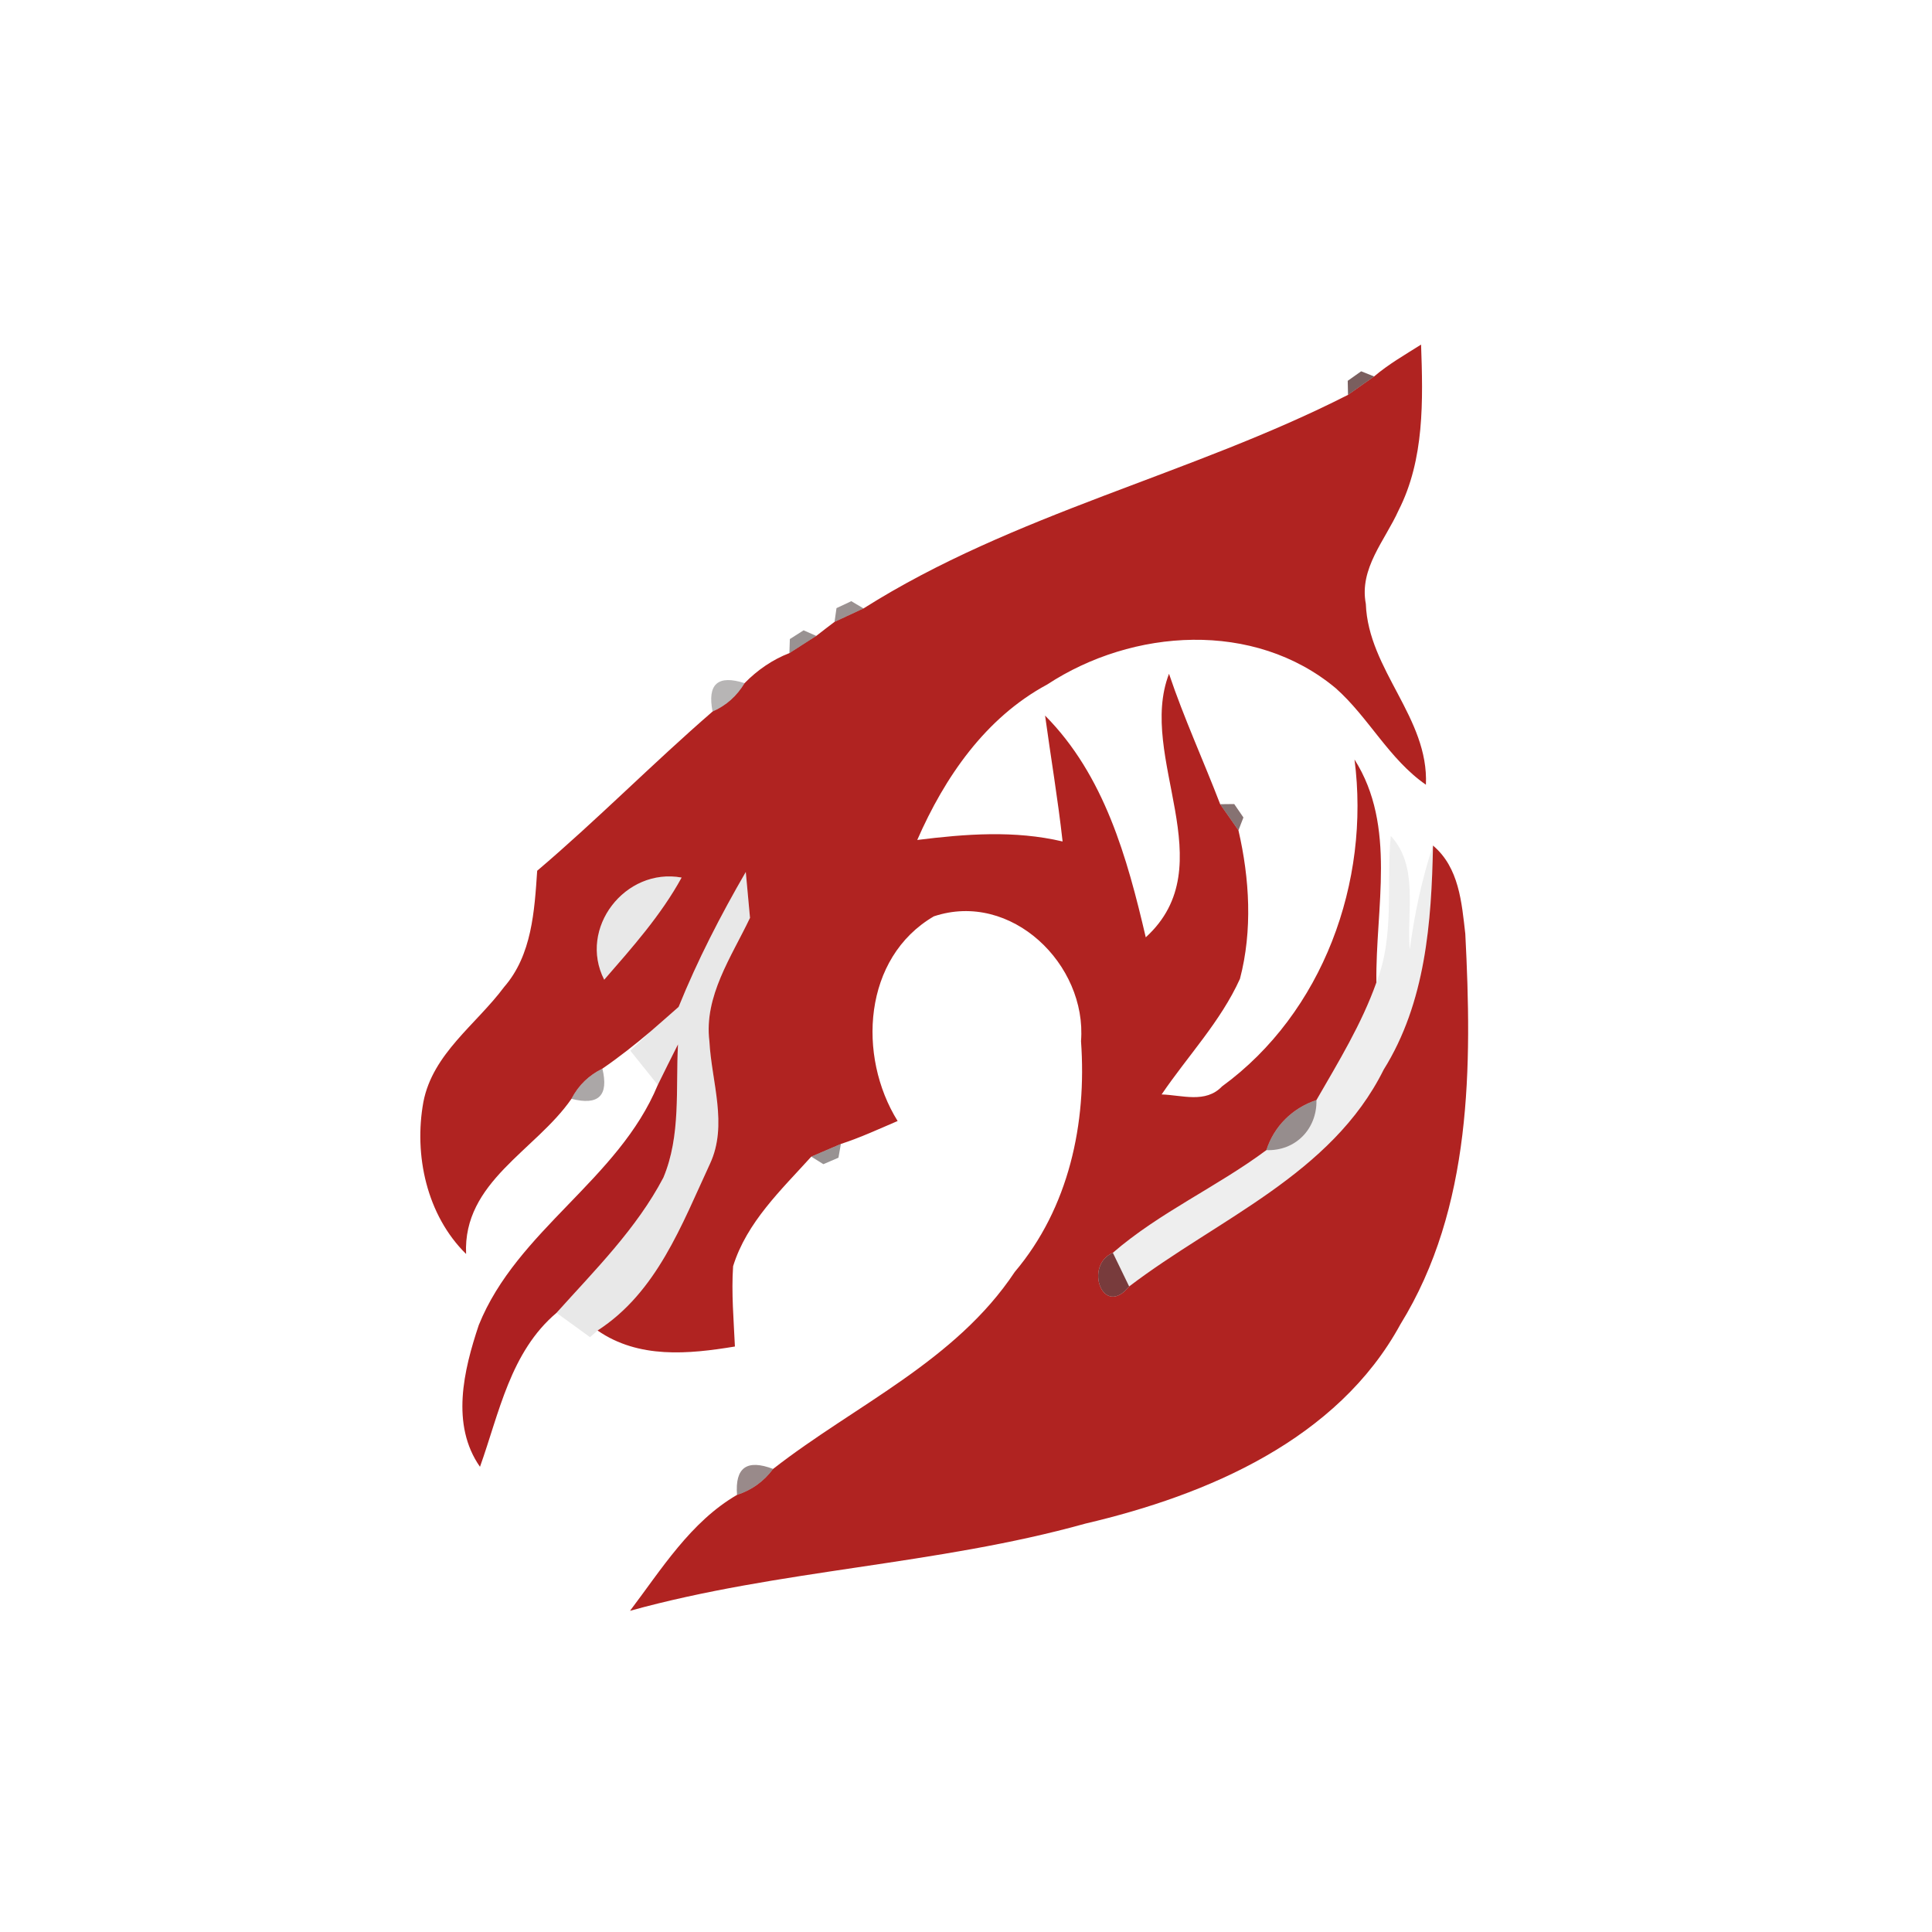<svg xmlns="http://www.w3.org/2000/svg" width="128pt" height="128pt" viewBox="0 0 128 128"><path fill="#b02321" d="M91.04 24.94c.95-.81 2.05-1.44 3.11-2.11.13 3.69.23 7.6-1.49 10.98-.9 2-2.62 3.85-2.17 6.2.16 4.38 4.18 7.54 3.98 11.98-2.45-1.7-3.79-4.46-5.98-6.4-5.4-4.5-13.44-3.96-19.11-.24-4.09 2.2-6.79 6.14-8.61 10.3 3.2-.4 6.45-.65 9.63.1-.31-2.79-.78-5.56-1.16-8.34 3.93 3.96 5.44 9.42 6.67 14.69 5.24-4.78-.59-11.93 1.54-17.46.99 2.94 2.28 5.75 3.39 8.64l1.21 1.73c.74 3.2.94 6.64.1 9.84-1.28 2.83-3.46 5.11-5.19 7.66 1.35.04 2.91.61 4-.53 6.69-4.88 9.83-13.56 8.78-21.66 2.81 4.42 1.38 9.85 1.45 14.77-.98 2.76-2.52 5.27-3.97 7.79-1.59.53-2.81 1.73-3.32 3.32-3.28 2.44-7.07 4.12-10.17 6.8-1.94.83-.66 4.37 1.08 2.23 5.85-4.46 13.41-7.41 16.86-14.36 2.78-4.45 3.17-9.76 3.27-14.85 1.73 1.46 1.9 3.77 2.14 5.85.45 8.75.46 18.16-4.3 25.87-4.16 7.64-12.79 11.31-20.86 13.2-9.89 2.76-20.28 3.04-30.18 5.78 2.09-2.76 4.02-5.9 7.09-7.68.98-.32 1.77-.89 2.39-1.72 5.42-4.23 12.08-7.13 16.01-13.05 3.59-4.25 4.78-9.84 4.39-15.29.4-5.08-4.62-9.98-9.75-8.27-4.69 2.74-5.08 9.25-2.4 13.56-1.24.53-2.47 1.1-3.76 1.52l-1.96.84c-1.99 2.2-4.28 4.35-5.18 7.26-.12 1.77.04 3.55.12 5.32-3.09.51-6.38.82-9.1-1.06 3.93-2.54 5.57-7 7.45-11.05 1.2-2.58.1-5.43-.04-8.11-.37-2.99 1.47-5.61 2.69-8.18l-.28-3.04c-1.67 2.88-3.2 5.85-4.45 8.94-.46.41-1.39 1.22-1.85 1.62-1.03.87-2.09 1.71-3.2 2.47-.9.44-1.59 1.11-2.05 2-2.37 3.43-7.2 5.5-6.98 10.28-2.61-2.57-3.47-6.55-2.83-10.07.62-3.21 3.5-5.13 5.35-7.62 1.84-2.11 2.01-5.04 2.19-7.7 3.99-3.39 7.67-7.13 11.62-10.55.91-.4 1.61-1.03 2.12-1.88.84-.86 1.85-1.56 2.97-1.99.45-.29 1.34-.86 1.78-1.14.3-.24.91-.7 1.21-.93.48-.22 1.44-.67 1.92-.89 9.97-6.3 21.67-8.84 32.1-14.15.43-.3 1.29-.92 1.73-1.22M40.03 64.91c1.86-2.14 3.76-4.27 5.13-6.77-3.74-.68-6.87 3.36-5.13 6.77z"/><path fill="#340909" d="M89.29 25.23l.89-.63.86.34c-.44.3-1.3.92-1.73 1.22l-.02-.93z" opacity=".65"/><path fill="#190505" d="M55.42 40.29l.98-.46.81.48c-.48.22-1.44.67-1.92.89l.13-.91z" opacity=".44"/><path fill="#140303" d="M52.33 42.34l.91-.58.84.37c-.44.28-1.33.85-1.78 1.14l.03-.93z" opacity=".43"/><path fill="#080101" d="M47.21 47.14c-.36-1.82.35-2.45 2.12-1.88-.51.85-1.21 1.48-2.12 1.88z" opacity=".29"/><path fill="#2a0708" d="M80.84 53.28l.93-.01.61.89-.33.85-1.21-1.73z" opacity=".57"/><path d="M92.14 55.38c1.88 2.02 1.04 5.04 1.26 7.54.31-2.34.79-4.66 1.54-6.9-.1 5.09-.49 10.4-3.27 14.85-3.45 6.95-11.01 9.9-16.86 14.36-.27-.56-.81-1.67-1.08-2.23 3.1-2.68 6.89-4.36 10.17-6.8 1.93.07 3.36-1.4 3.32-3.32 1.45-2.52 2.99-5.03 3.97-7.79 1.22-3.09.65-6.48.95-9.71z" opacity=".07"/><path d="M40.03 64.91c-1.74-3.41 1.39-7.45 5.13-6.77-1.37 2.5-3.27 4.63-5.13 6.77zM44.96 66.71c1.25-3.09 2.78-6.06 4.45-8.94l.28 3.04C48.47 63.38 46.63 66 47 68.99c.14 2.68 1.24 5.53.04 8.11-1.88 4.05-3.52 8.51-7.45 11.05-.12.11-.38.33-.5.44-.74-.54-1.48-1.07-2.22-1.61 2.54-2.83 5.3-5.57 7.08-8.96 1.17-2.78.81-5.9.97-8.83-.34.67-1.01 2.01-1.34 2.69l-1.82-2.27c.34-.32 1.01-.96 1.35-1.28.46-.4 1.39-1.21 1.85-1.62z" opacity=".09"/><path fill="#ad2021" d="M43.58 71.88c.33-.68 1-2.02 1.34-2.69-.16 2.93.2 6.05-.97 8.83-1.78 3.39-4.54 6.13-7.08 8.96-3.06 2.59-3.79 6.62-5.07 10.2-1.95-2.79-1.08-6.4-.08-9.39 2.54-6.3 9.26-9.63 11.86-15.91z"/><path fill="#110303" d="M37.86 72.8c.46-.89 1.15-1.56 2.05-2 .43 1.79-.25 2.46-2.05 2z" opacity=".35"/><path fill="#170404" d="M83.9 76.2c.51-1.59 1.73-2.79 3.32-3.32.04 1.92-1.39 3.39-3.32 3.32z" opacity=".45"/><path fill="#120303" d="M53.75 76.63l1.96-.84-.16.91-1 .43-.8-.5z" opacity=".43"/><path fill="#5b1012" d="M74.81 85.23c-1.74 2.14-3.02-1.4-1.08-2.23.27.56.81 1.67 1.08 2.23z" opacity=".82"/><g><path fill="#280707" d="M48.83 99.04c-.14-1.81.65-2.38 2.39-1.72-.62.83-1.41 1.4-2.39 1.72z" opacity=".47"/></g></svg>